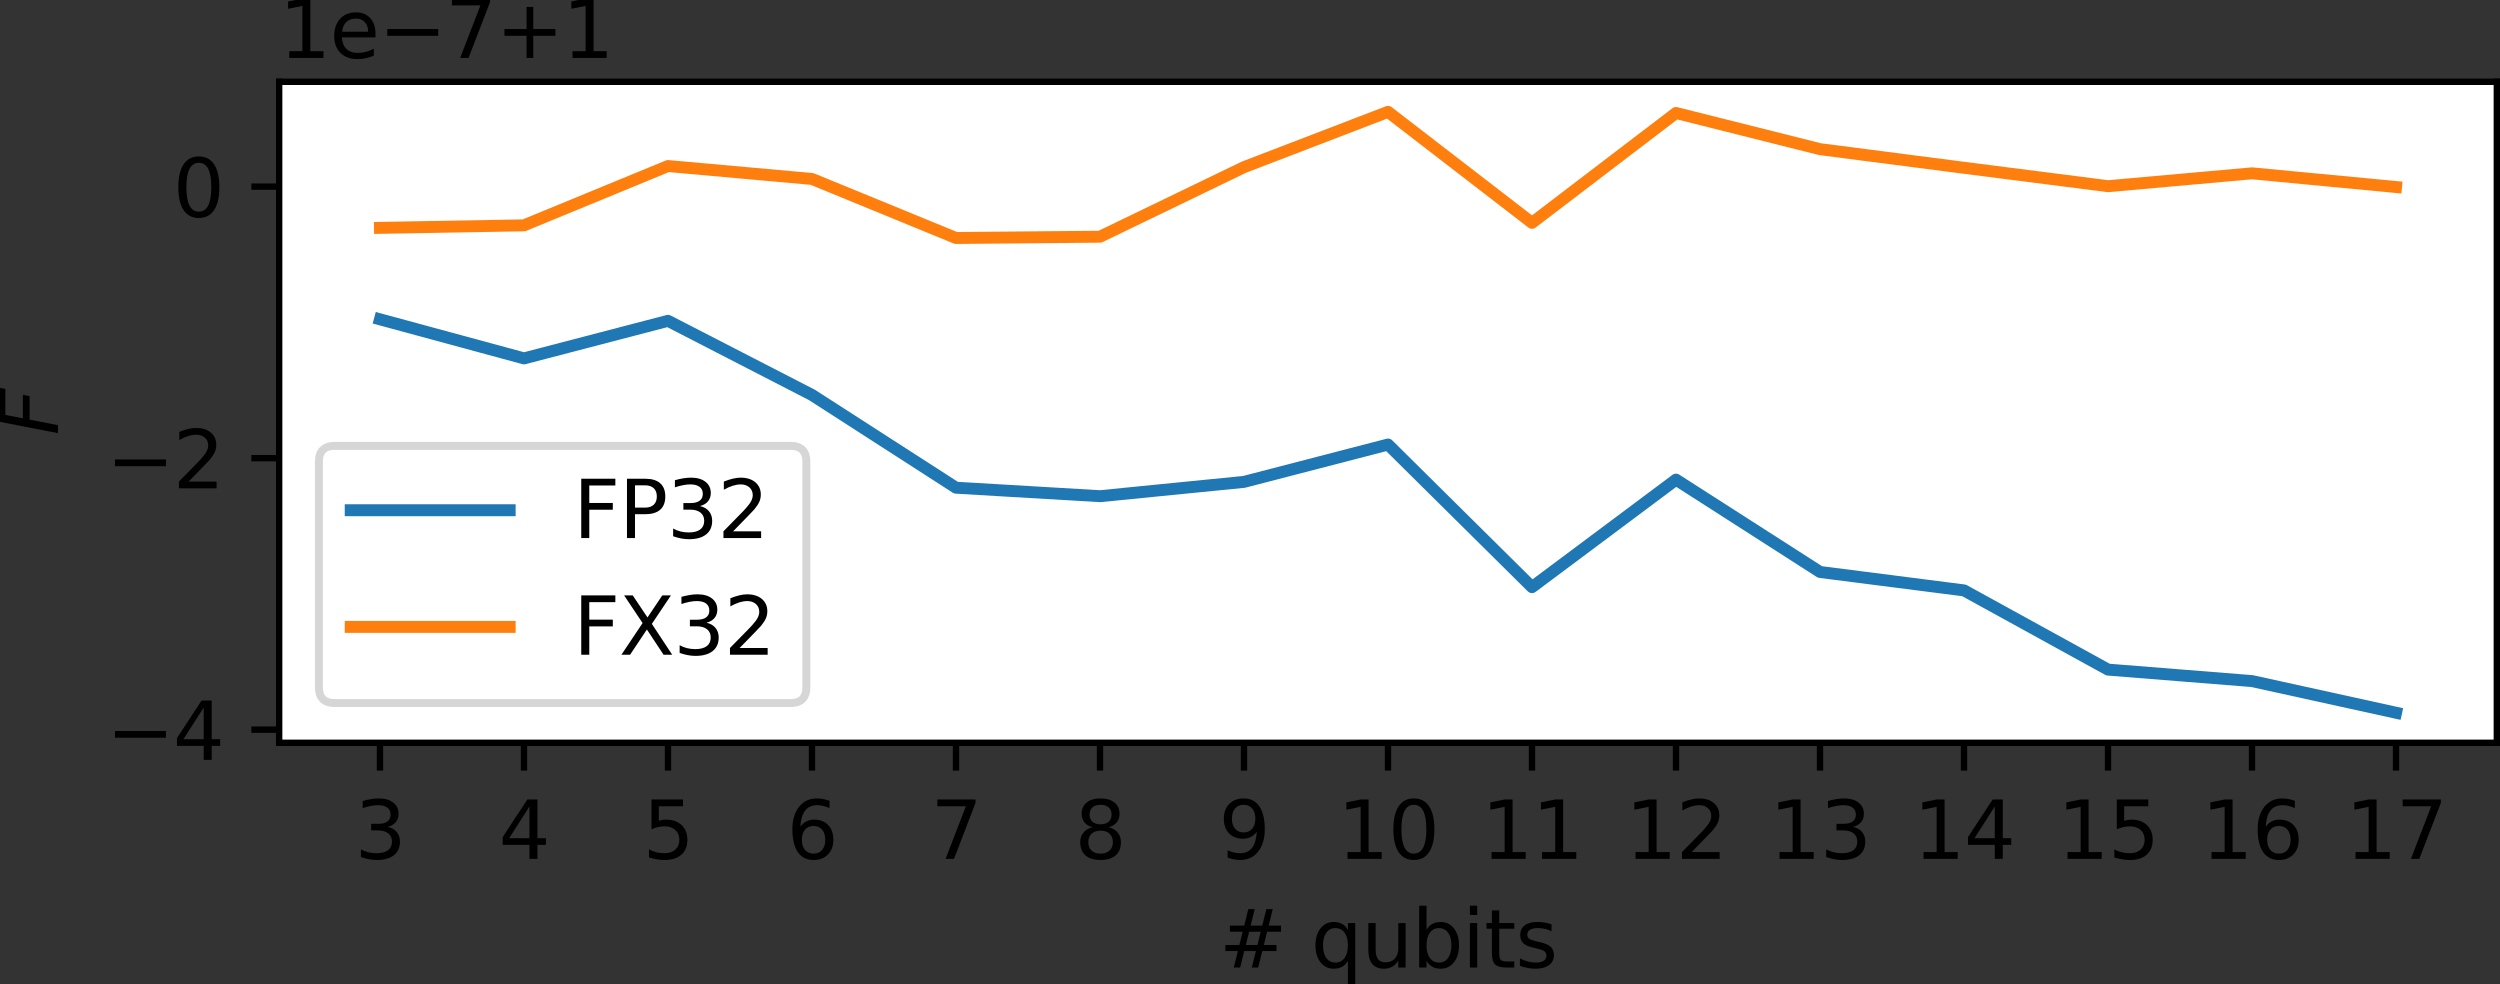 <?xml version="1.0" encoding="UTF-8" standalone="no"?>
<svg
   width="314.522pt"
   height="123.807pt"
   viewBox="0 0 314.522 123.807"
   version="1.1"
   id="svg76"
   sodipodi:docname="qrc_fidelity.svg"
   inkscape:version="1.3.2 (091e20e, 2023-11-25, custom)"
   xmlns:inkscape="http://www.inkscape.org/namespaces/inkscape"
   xmlns:sodipodi="http://sodipodi.sourceforge.net/DTD/sodipodi-0.dtd"
   xmlns:xlink="http://www.w3.org/1999/xlink"
   xmlns="http://www.w3.org/2000/svg"
   xmlns:svg="http://www.w3.org/2000/svg"
   xmlns:rdf="http://www.w3.org/1999/02/22-rdf-syntax-ns#"
   xmlns:cc="http://creativecommons.org/ns#"
   xmlns:dc="http://purl.org/dc/elements/1.1/">
  <rect x="0" y="0" width="314.522" height="123.807" fill="#333333" stroke="none"/>
  <sodipodi:namedview
     id="namedview76"
     pagecolor="#ffffff"
     bordercolor="#000000"
     borderopacity="0.25"
     inkscape:showpageshadow="2"
     inkscape:pageopacity="0.0"
     inkscape:pagecheckerboard="0"
     inkscape:deskcolor="#d1d1d1"
     inkscape:document-units="pt"
     inkscape:zoom="1.600038"
     inkscape:cx="192.18293"
     inkscape:cy="113.7473"
     inkscape:window-width="1920"
     inkscape:window-height="1010"
     inkscape:window-x="1913"
     inkscape:window-y="-6"
     inkscape:window-maximized="1"
     inkscape:current-layer="figure_1" />
  <defs
     id="defs1">
    <style
       type="text/css"
       id="style1">*{stroke-linejoin: round; stroke-linecap: butt}</style>
  </defs>
  <g
     id="figure_1"
     transform="translate(-7.498,-7.508)">
    <g
       id="axes_1">
      <g
         id="patch_2">
        <path
           d="M 42.62,100.958 H 321.62 V 17.798 H 42.62 Z"
           style="fill:#ffffff"
           id="path2" />
      </g>
      <g
         id="matplotlib.axis_1">
        <g
           id="xtick_1">
          <g
             id="line2d_1">
            <defs
               id="defs2">
              <path
                 id="mcbf9130591"
                 d="M 0,0 V 3.5"
                 style="stroke:#000000;stroke-width:0.8" />
            </defs>
            <g
               id="g2">
              <use
                 xlink:href="#mcbf9130591"
                 x="55.302"
                 y="100.958"
                 style="stroke:#000000;stroke-width:0.8"
                 id="use2" />
            </g>
          </g>
          <g
             id="text_1">
            <!-- 3 -->
            <g
               transform="matrix(0.1,0,0,-0.1,52.121,115.557)"
               id="g3">
              <defs
                 id="defs3">
                <path
                   id="DejaVuSans-33"
                   d="m 2597,2516 q 453,-97 707,-404 255,-306 255,-756 0,-690 -475,-1069 -475,-378 -1350,-378 -293,0 -604,58 -311,58 -642,174 v 609 q 262,-153 574,-231 313,-78 654,-78 593,0 904,234 311,234 311,681 0,413 -289,645 -289,233 -804,233 h -544 v 519 h 569 q 465,0 712,186 247,186 247,536 0,359 -255,551 -254,193 -729,193 -260,0 -557,-57 -297,-56 -653,-174 v 562 q 360,100 674,150 314,50 592,50 719,0 1137,-327 419,-326 419,-882 0,-388 -222,-655 -222,-267 -631,-370 z"
                   transform="scale(0.016)" />
              </defs>
              <use
                 xlink:href="#DejaVuSans-33"
                 id="use3" />
            </g>
          </g>
        </g>
        <g
           id="xtick_2">
          <g
             id="line2d_2">
            <g
               id="g4">
              <use
                 xlink:href="#mcbf9130591"
                 x="73.419"
                 y="100.958"
                 style="stroke:#000000;stroke-width:0.8"
                 id="use4" />
            </g>
          </g>
          <g
             id="text_2">
            <!-- 4 -->
            <g
               transform="matrix(0.1,0,0,-0.1,70.238,115.557)"
               id="g5">
              <defs
                 id="defs4">
                <path
                   id="DejaVuSans-34"
                   d="M 2419,4116 825,1625 h 1594 z m -166,550 h 794 V 1625 h 666 V 1100 H 3047 V 0 H 2419 V 1100 H 313 v 609 z"
                   transform="scale(0.016)" />
              </defs>
              <use
                 xlink:href="#DejaVuSans-34"
                 id="use5" />
            </g>
          </g>
        </g>
        <g
           id="xtick_3">
          <g
             id="line2d_3">
            <g
               id="g6">
              <use
                 xlink:href="#mcbf9130591"
                 x="91.536"
                 y="100.958"
                 style="stroke:#000000;stroke-width:0.8"
                 id="use6" />
            </g>
          </g>
          <g
             id="text_3">
            <!-- 5 -->
            <g
               transform="matrix(0.1,0,0,-0.1,88.355,115.557)"
               id="g7">
              <defs
                 id="defs6">
                <path
                   id="DejaVuSans-35"
                   d="M 691,4666 H 3169 V 4134 H 1269 V 2991 q 137,47 274,70 138,23 276,23 781,0 1237,-428 457,-428 457,-1159 Q 3513,744 3044,326 2575,-91 1722,-91 1428,-91 1123,-41 819,9 494,109 v 635 q 281,-153 581,-228 300,-75 634,-75 541,0 856,284 316,284 316,772 0,487 -316,771 -315,285 -856,285 -253,0 -505,-56 -251,-56 -513,-175 z"
                   transform="scale(0.016)" />
              </defs>
              <use
                 xlink:href="#DejaVuSans-35"
                 id="use7" />
            </g>
          </g>
        </g>
        <g
           id="xtick_4">
          <g
             id="line2d_4">
            <g
               id="g8">
              <use
                 xlink:href="#mcbf9130591"
                 x="109.653"
                 y="100.958"
                 style="stroke:#000000;stroke-width:0.8"
                 id="use8" />
            </g>
          </g>
          <g
             id="text_4">
            <!-- 6 -->
            <g
               transform="matrix(0.1,0,0,-0.1,106.472,115.557)"
               id="g9">
              <defs
                 id="defs8">
                <path
                   id="DejaVuSans-36"
                   d="m 2113,2584 q -425,0 -674,-291 -248,-290 -248,-796 0,-503 248,-796 249,-292 674,-292 425,0 673,292 248,293 248,796 0,506 -248,796 -248,291 -673,291 z m 1253,1979 v -575 q -238,112 -480,171 -242,60 -480,60 -625,0 -955,-422 -329,-422 -376,-1275 184,272 462,417 279,145 613,145 703,0 1111,-427 408,-426 408,-1160 0,-719 -425,-1154 -425,-434 -1131,-434 -810,0 -1238,620 -428,621 -428,1799 0,1106 525,1764 525,658 1409,658 238,0 480,-47 242,-47 505,-140 z"
                   transform="scale(0.016)" />
              </defs>
              <use
                 xlink:href="#DejaVuSans-36"
                 id="use9" />
            </g>
          </g>
        </g>
        <g
           id="xtick_5">
          <g
             id="line2d_5">
            <g
               id="g10">
              <use
                 xlink:href="#mcbf9130591"
                 x="127.77"
                 y="100.958"
                 style="stroke:#000000;stroke-width:0.8"
                 id="use10" />
            </g>
          </g>
          <g
             id="text_5">
            <!-- 7 -->
            <g
               transform="matrix(0.1,0,0,-0.1,124.588,115.557)"
               id="g11">
              <defs
                 id="defs10">
                <path
                   id="DejaVuSans-37"
                   d="M 525,4666 H 3525 V 4397 L 1831,0 H 1172 L 2766,4134 H 525 Z"
                   transform="scale(0.016)" />
              </defs>
              <use
                 xlink:href="#DejaVuSans-37"
                 id="use11" />
            </g>
          </g>
        </g>
        <g
           id="xtick_6">
          <g
             id="line2d_6">
            <g
               id="g12">
              <use
                 xlink:href="#mcbf9130591"
                 x="145.887"
                 y="100.958"
                 style="stroke:#000000;stroke-width:0.8"
                 id="use12" />
            </g>
          </g>
          <g
             id="text_6">
            <!-- 8 -->
            <g
               transform="matrix(0.1,0,0,-0.1,142.705,115.557)"
               id="g13">
              <defs
                 id="defs12">
                <path
                   id="DejaVuSans-38"
                   d="m 2034,2216 q -450,0 -708,-241 -257,-241 -257,-662 0,-422 257,-663 258,-241 708,-241 450,0 709,242 260,243 260,662 0,421 -258,662 -257,241 -711,241 z m -631,268 q -406,100 -633,378 -226,279 -226,679 0,559 398,884 399,325 1092,325 697,0 1094,-325 397,-325 397,-884 0,-400 -227,-679 -226,-278 -629,-378 456,-106 710,-416 255,-309 255,-755 Q 3634,634 3220,271 2806,-91 2034,-91 1263,-91 848,271 434,634 434,1313 q 0,446 256,755 257,310 713,416 z m -231,997 q 0,-362 226,-565 227,-203 636,-203 407,0 636,203 230,203 230,565 0,363 -230,566 -229,203 -636,203 -409,0 -636,-203 -226,-203 -226,-566 z"
                   transform="scale(0.016)" />
              </defs>
              <use
                 xlink:href="#DejaVuSans-38"
                 id="use13" />
            </g>
          </g>
        </g>
        <g
           id="xtick_7">
          <g
             id="line2d_7">
            <g
               id="g14">
              <use
                 xlink:href="#mcbf9130591"
                 x="164.003"
                 y="100.958"
                 style="stroke:#000000;stroke-width:0.8"
                 id="use14" />
            </g>
          </g>
          <g
             id="text_7">
            <!-- 9 -->
            <g
               transform="matrix(0.1,0,0,-0.1,160.822,115.557)"
               id="g15">
              <defs
                 id="defs14">
                <path
                   id="DejaVuSans-39"
                   d="m 703,97 v 575 q 238,-113 481,-172 244,-59 479,-59 625,0 954,420 330,420 377,1277 -181,-269 -460,-413 -278,-144 -615,-144 -700,0 -1108,423 -408,424 -408,1159 0,718 425,1152 425,435 1131,435 810,0 1236,-621 427,-620 427,-1801 Q 3622,1225 3098,567 2575,-91 1691,-91 1453,-91 1209,-44 966,3 703,97 Z m 1256,1978 q 425,0 673,290 249,291 249,798 0,503 -249,795 -248,292 -673,292 -425,0 -673,-292 -248,-292 -248,-795 0,-507 248,-798 248,-290 673,-290 z"
                   transform="scale(0.016)" />
              </defs>
              <use
                 xlink:href="#DejaVuSans-39"
                 id="use15" />
            </g>
          </g>
        </g>
        <g
           id="xtick_8">
          <g
             id="line2d_8">
            <g
               id="g16">
              <use
                 xlink:href="#mcbf9130591"
                 x="182.12"
                 y="100.958"
                 style="stroke:#000000;stroke-width:0.8"
                 id="use16" />
            </g>
          </g>
          <g
             id="text_8">
            <!-- 10 -->
            <g
               transform="matrix(0.1,0,0,-0.1,175.758,115.557)"
               id="g18">
              <defs
                 id="defs16">
                <path
                   id="DejaVuSans-31"
                   d="M 794,531 H 1825 V 4091 L 703,3866 v 575 l 1116,225 h 631 V 531 H 3481 V 0 H 794 Z"
                   transform="scale(0.016)" />
                <path
                   id="DejaVuSans-30"
                   d="m 2034,4250 q -487,0 -733,-480 -245,-479 -245,-1442 0,-959 245,-1439 246,-480 733,-480 491,0 736,480 246,480 246,1439 0,963 -246,1442 -245,480 -736,480 z m 0,500 q 785,0 1199,-621 414,-620 414,-1801 0,-1178 -414,-1799 -414,-620 -1199,-620 -784,0 -1198,620 -414,621 -414,1799 0,1181 414,1801 414,621 1198,621 z"
                   transform="scale(0.016)" />
              </defs>
              <use
                 xlink:href="#DejaVuSans-31"
                 id="use17" />
              <use
                 xlink:href="#DejaVuSans-30"
                 x="63.623"
                 id="use18" />
            </g>
          </g>
        </g>
        <g
           id="xtick_9">
          <g
             id="line2d_9">
            <g
               id="g19">
              <use
                 xlink:href="#mcbf9130591"
                 x="200.237"
                 y="100.958"
                 style="stroke:#000000;stroke-width:0.8"
                 id="use19" />
            </g>
          </g>
          <g
             id="text_9">
            <!-- 11 -->
            <g
               transform="matrix(0.1,0,0,-0.1,193.875,115.557)"
               id="g21">
              <use
                 xlink:href="#DejaVuSans-31"
                 id="use20" />
              <use
                 xlink:href="#DejaVuSans-31"
                 x="63.623"
                 id="use21" />
            </g>
          </g>
        </g>
        <g
           id="xtick_10">
          <g
             id="line2d_10">
            <g
               id="g22">
              <use
                 xlink:href="#mcbf9130591"
                 x="218.354"
                 y="100.958"
                 style="stroke:#000000;stroke-width:0.8"
                 id="use22" />
            </g>
          </g>
          <g
             id="text_10">
            <!-- 12 -->
            <g
               transform="matrix(0.1,0,0,-0.1,211.992,115.557)"
               id="g24">
              <defs
                 id="defs22">
                <path
                   id="DejaVuSans-32"
                   d="M 1228,531 H 3431 V 0 H 469 v 531 q 359,372 979,998 621,627 780,809 303,340 423,576 121,236 121,464 0,372 -261,606 -261,235 -680,235 -297,0 -627,-103 -329,-103 -704,-313 v 638 q 381,153 712,231 332,78 607,78 725,0 1156,-363 431,-362 431,-968 0,-288 -108,-546 -107,-257 -392,-607 -78,-91 -497,-524 Q 1991,1309 1228,531 Z"
                   transform="scale(0.016)" />
              </defs>
              <use
                 xlink:href="#DejaVuSans-31"
                 id="use23" />
              <use
                 xlink:href="#DejaVuSans-32"
                 x="63.623"
                 id="use24" />
            </g>
          </g>
        </g>
        <g
           id="xtick_11">
          <g
             id="line2d_11">
            <g
               id="g25">
              <use
                 xlink:href="#mcbf9130591"
                 x="236.471"
                 y="100.958"
                 style="stroke:#000000;stroke-width:0.8"
                 id="use25" />
            </g>
          </g>
          <g
             id="text_11">
            <!-- 13 -->
            <g
               transform="matrix(0.1,0,0,-0.1,230.108,115.557)"
               id="g27">
              <use
                 xlink:href="#DejaVuSans-31"
                 id="use26" />
              <use
                 xlink:href="#DejaVuSans-33"
                 x="63.623"
                 id="use27" />
            </g>
          </g>
        </g>
        <g
           id="xtick_12">
          <g
             id="line2d_12">
            <g
               id="g28">
              <use
                 xlink:href="#mcbf9130591"
                 x="254.588"
                 y="100.958"
                 style="stroke:#000000;stroke-width:0.8"
                 id="use28" />
            </g>
          </g>
          <g
             id="text_12">
            <!-- 14 -->
            <g
               transform="matrix(0.1,0,0,-0.1,248.225,115.557)"
               id="g30">
              <use
                 xlink:href="#DejaVuSans-31"
                 id="use29" />
              <use
                 xlink:href="#DejaVuSans-34"
                 x="63.623"
                 id="use30" />
            </g>
          </g>
        </g>
        <g
           id="xtick_13">
          <g
             id="line2d_13">
            <g
               id="g31">
              <use
                 xlink:href="#mcbf9130591"
                 x="272.705"
                 y="100.958"
                 style="stroke:#000000;stroke-width:0.8"
                 id="use31" />
            </g>
          </g>
          <g
             id="text_13">
            <!-- 15 -->
            <g
               transform="matrix(0.1,0,0,-0.1,266.342,115.557)"
               id="g33">
              <use
                 xlink:href="#DejaVuSans-31"
                 id="use32" />
              <use
                 xlink:href="#DejaVuSans-35"
                 x="63.623"
                 id="use33" />
            </g>
          </g>
        </g>
        <g
           id="xtick_14">
          <g
             id="line2d_14">
            <g
               id="g34">
              <use
                 xlink:href="#mcbf9130591"
                 x="290.822"
                 y="100.958"
                 style="stroke:#000000;stroke-width:0.8"
                 id="use34" />
            </g>
          </g>
          <g
             id="text_14">
            <!-- 16 -->
            <g
               transform="matrix(0.1,0,0,-0.1,284.459,115.557)"
               id="g36">
              <use
                 xlink:href="#DejaVuSans-31"
                 id="use35" />
              <use
                 xlink:href="#DejaVuSans-36"
                 x="63.623"
                 id="use36" />
            </g>
          </g>
        </g>
        <g
           id="xtick_15">
          <g
             id="line2d_15">
            <g
               id="g37">
              <use
                 xlink:href="#mcbf9130591"
                 x="308.939"
                 y="100.958"
                 style="stroke:#000000;stroke-width:0.8"
                 id="use37" />
            </g>
          </g>
          <g
             id="text_15">
            <!-- 17 -->
            <g
               transform="matrix(0.1,0,0,-0.1,302.576,115.557)"
               id="g39">
              <use
                 xlink:href="#DejaVuSans-31"
                 id="use38" />
              <use
                 xlink:href="#DejaVuSans-37"
                 x="63.623"
                 id="use39" />
            </g>
          </g>
        </g>
        <g
           id="text_16">
          <!-- # qubits -->
          <g
             transform="matrix(0.1,0,0,-0.1,160.87,129.235)"
             id="g47">
            <defs
               id="defs39">
              <path
                 id="DejaVuSans-23"
                 d="M 3272,2816 H 2363 L 2100,1772 h 916 z M 2803,4594 2478,3297 h 913 l 328,1297 h 500 L 3897,3297 h 975 V 2816 H 3775 L 3519,1772 h 994 V 1294 H 3397 L 3072,0 h -500 l 322,1294 H 1978 L 1656,0 h -503 l 325,1294 H 494 v 478 h 1100 l 262,1044 H 850 v 481 h 1128 l 319,1297 z"
                 transform="scale(0.016)" />
              <path
                 id="DejaVuSans-20"
                 transform="scale(0.016)"
                 d="" />
              <path
                 id="DejaVuSans-71"
                 d="m 947,1747 q 0,-634 261,-995 261,-361 717,-361 456,0 718,361 263,361 263,995 0,634 -263,995 -262,361 -718,361 -456,0 -717,-361 Q 947,2381 947,1747 Z M 2906,525 Q 2725,213 2448,61 2172,-91 1784,-91 1150,-91 751,415 353,922 353,1747 q 0,825 398,1331 399,506 1033,506 388,0 664,-152 277,-151 458,-463 v 531 h 575 v -4831 h -575 z"
                 transform="scale(0.016)" />
              <path
                 id="DejaVuSans-75"
                 d="m 544,1381 v 2119 h 575 V 1403 q 0,-497 193,-746 194,-248 582,-248 465,0 735,297 271,297 271,810 v 1984 h 575 V 0 H 2900 V 538 Q 2691,219 2414,64 2138,-91 1772,-91 1169,-91 856,284 544,659 544,1381 Z m 1447,2203 z"
                 transform="scale(0.016)" />
              <path
                 id="DejaVuSans-62"
                 d="m 3116,1747 q 0,634 -261,995 -261,361 -717,361 -457,0 -718,-361 -261,-361 -261,-995 0,-634 261,-995 261,-361 718,-361 456,0 717,361 261,361 261,995 z M 1159,2969 q 182,312 458,463 277,152 661,152 638,0 1036,-506 399,-506 399,-1331 Q 3713,922 3314,415 2916,-91 2278,-91 1894,-91 1617,61 1341,213 1159,525 V 0 H 581 v 4863 h 578 z"
                 transform="scale(0.016)" />
              <path
                 id="DejaVuSans-69"
                 d="m 603,3500 h 575 V 0 H 603 Z m 0,1363 h 575 V 4134 H 603 Z"
                 transform="scale(0.016)" />
              <path
                 id="DejaVuSans-74"
                 d="M 1172,4494 V 3500 H 2356 V 3053 H 1172 V 1153 q 0,-428 117,-550 117,-122 477,-122 h 590 V 0 H 1766 Q 1100,0 847,248 594,497 594,1153 V 3053 H 172 v 447 h 422 v 994 z"
                 transform="scale(0.016)" />
              <path
                 id="DejaVuSans-73"
                 d="m 2834,3397 v -544 q -243,125 -506,187 -262,63 -544,63 -428,0 -642,-131 -214,-131 -214,-394 0,-200 153,-314 153,-114 616,-217 l 197,-44 q 612,-131 870,-370 258,-239 258,-667 0,-488 -386,-773 Q 2250,-91 1575,-91 1294,-91 989,-36 684,19 347,128 v 594 q 319,-166 628,-249 309,-82 613,-82 406,0 624,139 219,139 219,392 0,234 -158,359 -157,125 -692,241 l -200,47 q -534,112 -772,345 -237,233 -237,639 0,494 350,762 350,269 994,269 318,0 599,-47 282,-46 519,-140 z"
                 transform="scale(0.016)" />
            </defs>
            <use
               xlink:href="#DejaVuSans-23"
               id="use40" />
            <use
               xlink:href="#DejaVuSans-20"
               x="83.789"
               id="use41" />
            <use
               xlink:href="#DejaVuSans-71"
               x="115.576"
               id="use42" />
            <use
               xlink:href="#DejaVuSans-75"
               x="179.053"
               id="use43" />
            <use
               xlink:href="#DejaVuSans-62"
               x="242.432"
               id="use44" />
            <use
               xlink:href="#DejaVuSans-69"
               x="305.908"
               id="use45" />
            <use
               xlink:href="#DejaVuSans-74"
               x="333.691"
               id="use46" />
            <use
               xlink:href="#DejaVuSans-73"
               x="372.9"
               id="use47" />
          </g>
        </g>
      </g>
      <g
         id="matplotlib.axis_2">
        <g
           id="ytick_1">
          <g
             id="line2d_16">
            <defs
               id="defs47">
              <path
                 id="m46446e4f23"
                 d="M 0,0 H -3.5"
                 style="stroke:#000000;stroke-width:0.8" />
            </defs>
            <g
               id="g48">
              <use
                 xlink:href="#m46446e4f23"
                 x="42.62"
                 y="99.307"
                 style="stroke:#000000;stroke-width:0.8"
                 id="use48" />
            </g>
          </g>
          <g
             id="text_17">
            <!-- −4 -->
            <g
               transform="matrix(0.1,0,0,-0.1,20.878,103.106)"
               id="g50">
              <defs
                 id="defs48">
                <path
                   id="DejaVuSans-2212"
                   d="M 678,2272 H 4684 V 1741 H 678 Z"
                   transform="scale(0.016)" />
              </defs>
              <use
                 xlink:href="#DejaVuSans-2212"
                 id="use49" />
              <use
                 xlink:href="#DejaVuSans-34"
                 x="83.789"
                 id="use50" />
            </g>
          </g>
        </g>
        <g
           id="ytick_2">
          <g
             id="line2d_17">
            <g
               id="g51">
              <use
                 xlink:href="#m46446e4f23"
                 x="42.62"
                 y="65.148"
                 style="stroke:#000000;stroke-width:0.8"
                 id="use51" />
            </g>
          </g>
          <g
             id="text_18">
            <!-- −2 -->
            <g
               transform="matrix(0.1,0,0,-0.1,20.878,68.947)"
               id="g53">
              <use
                 xlink:href="#DejaVuSans-2212"
                 id="use52" />
              <use
                 xlink:href="#DejaVuSans-32"
                 x="83.789"
                 id="use53" />
            </g>
          </g>
        </g>
        <g
           id="ytick_3">
          <g
             id="line2d_18">
            <g
               id="g54">
              <use
                 xlink:href="#m46446e4f23"
                 x="42.62"
                 y="30.989"
                 style="stroke:#000000;stroke-width:0.8"
                 id="use54" />
            </g>
          </g>
          <g
             id="text_19">
            <!-- 0 -->
            <g
               transform="matrix(0.1,0,0,-0.1,29.258,34.788)"
               id="g55">
              <use
                 xlink:href="#DejaVuSans-30"
                 id="use55" />
            </g>
          </g>
        </g>
        <g
           id="text_20">
          <!-- $F$ -->
          <g
             transform="matrix(0,-0.1,-0.1,0,14.798,62.278)"
             id="g56">
            <defs
               id="defs55">
              <path
                 id="DejaVuSans-Oblique-46"
                 d="M 1081,4666 H 3756 L 3653,4134 H 1606 L 1338,2759 H 3188 L 3084,2228 H 1234 L 800,0 H 172 Z"
                 transform="scale(0.016)" />
            </defs>
            <use
               xlink:href="#DejaVuSans-Oblique-46"
               transform="translate(0,0.094)"
               id="use56" />
          </g>
        </g>
        <g
           id="text_21">
          <!-- 1e−7+1 -->
          <g
             transform="matrix(0.1,0,0,-0.1,42.62,14.798)"
             id="g62">
            <defs
               id="defs56">
              <path
                 id="DejaVuSans-65"
                 d="M 3597,1894 V 1613 H 953 q 38,-594 358,-905 320,-311 892,-311 331,0 642,81 311,81 618,244 V 178 Q 3153,47 2828,-22 2503,-91 2169,-91 1331,-91 842,396 353,884 353,1716 q 0,859 464,1363 464,505 1252,505 706,0 1117,-455 411,-454 411,-1235 z m -575,169 q -6,471 -264,752 -258,282 -683,282 -481,0 -770,-272 -289,-272 -333,-766 z"
                 transform="scale(0.016)" />
              <path
                 id="DejaVuSans-2b"
                 d="M 2944,4013 V 2272 H 4684 V 1741 H 2944 V 0 H 2419 V 1741 H 678 v 531 h 1741 v 1741 z"
                 transform="scale(0.016)" />
            </defs>
            <use
               xlink:href="#DejaVuSans-31"
               id="use57" />
            <use
               xlink:href="#DejaVuSans-65"
               x="63.623"
               id="use58" />
            <use
               xlink:href="#DejaVuSans-2212"
               x="125.146"
               id="use59" />
            <use
               xlink:href="#DejaVuSans-37"
               x="208.936"
               id="use60" />
            <use
               xlink:href="#DejaVuSans-2b"
               x="272.559"
               id="use61" />
            <use
               xlink:href="#DejaVuSans-31"
               x="356.348"
               id="use62" />
          </g>
        </g>
      </g>
      <g
         id="line2d_19">
        <path
           d="m 55.302,47.681 18.117,4.917 18.117,-4.727 18.117,9.326 18.117,11.669 18.117,1.068 18.117,-1.8 18.117,-4.7 18.117,17.943 18.117,-13.527 18.117,11.618 18.117,2.318 18.117,9.966 18.117,1.444 18.117,3.983"
           clip-path="url(#p3766e7b85d)"
           style="fill:none;stroke:#1f77b4;stroke-width:1.5;stroke-linecap:square"
           id="path62" />
      </g>
      <g
         id="line2d_20">
        <path
           d="m 55.302,36.175 18.117,-0.318 18.117,-7.461 18.117,1.626 18.117,7.428 18.117,-0.162 18.117,-8.751 18.117,-6.958 18.117,13.964 18.117,-13.821 18.117,4.552 18.117,2.343 18.117,2.315 18.117,-1.619 18.117,1.723"
           clip-path="url(#p3766e7b85d)"
           style="fill:none;stroke:#ff7f0e;stroke-width:1.5;stroke-linecap:square"
           id="path63" />
      </g>
      <g
         id="patch_3">
        <path
           d="M 42.62,100.958 V 17.798"
           style="fill:none;stroke:#000000;stroke-width:0.8;stroke-linecap:square;stroke-linejoin:miter"
           id="path64" />
      </g>
      <g
         id="patch_4">
        <path
           d="M 321.62,100.958 V 17.798"
           style="fill:none;stroke:#000000;stroke-width:0.8;stroke-linecap:square;stroke-linejoin:miter"
           id="path65" />
      </g>
      <g
         id="patch_5">
        <path
           d="M 42.62,100.958 H 321.62"
           style="fill:none;stroke:#000000;stroke-width:0.8;stroke-linecap:square;stroke-linejoin:miter"
           id="path66" />
      </g>
      <g
         id="patch_6">
        <path
           d="M 42.62,17.798 H 321.62"
           style="fill:none;stroke:#000000;stroke-width:0.8;stroke-linecap:square;stroke-linejoin:miter"
           id="path67" />
      </g>
      <g
         id="legend_1">
        <g
           id="patch_7">
          <path
             d="m 49.62,95.958 h 57.327 q 2,0 2,-2 V 65.602 q 0,-2 -2,-2 H 49.62 q -2,0 -2,2 v 28.356 q 0,2 2,2 z"
             style="opacity:0.8;fill:#ffffff;stroke:#cccccc;stroke-linejoin:miter"
             id="path68" />
        </g>
        <g
           id="line2d_21">
          <path
             d="m 51.62,71.701 h 10 10"
             style="fill:none;stroke:#1f77b4;stroke-width:1.5;stroke-linecap:square"
             id="path69" />
        </g>
        <g
           id="text_22">
          <!-- FP32 -->
          <g
             transform="matrix(0.1,0,0,-0.1,79.62,75.201)"
             id="g72">
            <defs
               id="defs69">
              <path
                 id="DejaVuSans-46"
                 d="M 628,4666 H 3309 V 4134 H 1259 V 2759 H 3109 V 2228 H 1259 V 0 H 628 Z"
                 transform="scale(0.016)" />
              <path
                 id="DejaVuSans-50"
                 d="M 1259,4147 V 2394 h 794 q 441,0 681,228 241,228 241,650 0,419 -241,647 -240,228 -681,228 z m -631,519 h 1425 q 785,0 1186,-355 402,-355 402,-1039 0,-691 -402,-1044 -401,-353 -1186,-353 H 1259 V 0 H 628 Z"
                 transform="scale(0.016)" />
            </defs>
            <use
               xlink:href="#DejaVuSans-46"
               id="use69" />
            <use
               xlink:href="#DejaVuSans-50"
               x="57.52"
               id="use70" />
            <use
               xlink:href="#DejaVuSans-33"
               x="117.822"
               id="use71" />
            <use
               xlink:href="#DejaVuSans-32"
               x="181.445"
               id="use72" />
          </g>
        </g>
        <g
           id="line2d_22">
          <path
             d="m 51.62,86.379 h 10 10"
             style="fill:none;stroke:#ff7f0e;stroke-width:1.5;stroke-linecap:square"
             id="path72" />
        </g>
        <g
           id="text_23">
          <!-- FX32 -->
          <g
             transform="matrix(0.1,0,0,-0.1,79.62,89.879)"
             id="g76">
            <defs
               id="defs72">
              <path
                 id="DejaVuSans-58"
                 d="m 403,4666 h 678 L 2241,2931 3406,4666 h 678 L 2584,2425 4184,0 H 3506 L 2194,1984 872,0 H 191 l 1665,2491 z"
                 transform="scale(0.016)" />
            </defs>
            <use
               xlink:href="#DejaVuSans-46"
               id="use73" />
            <use
               xlink:href="#DejaVuSans-58"
               x="57.52"
               id="use74" />
            <use
               xlink:href="#DejaVuSans-33"
               x="126.025"
               id="use75" />
            <use
               xlink:href="#DejaVuSans-32"
               x="189.648"
               id="use76" />
          </g>
        </g>
      </g>
    </g>
  </g>
  <defs
     id="defs76">
    <clipPath
       id="p3766e7b85d">
      <rect
         x="42.62"
         y="17.798"
         width="279"
         height="83.16"
         id="rect76" />
    </clipPath>
  </defs>
</svg>
